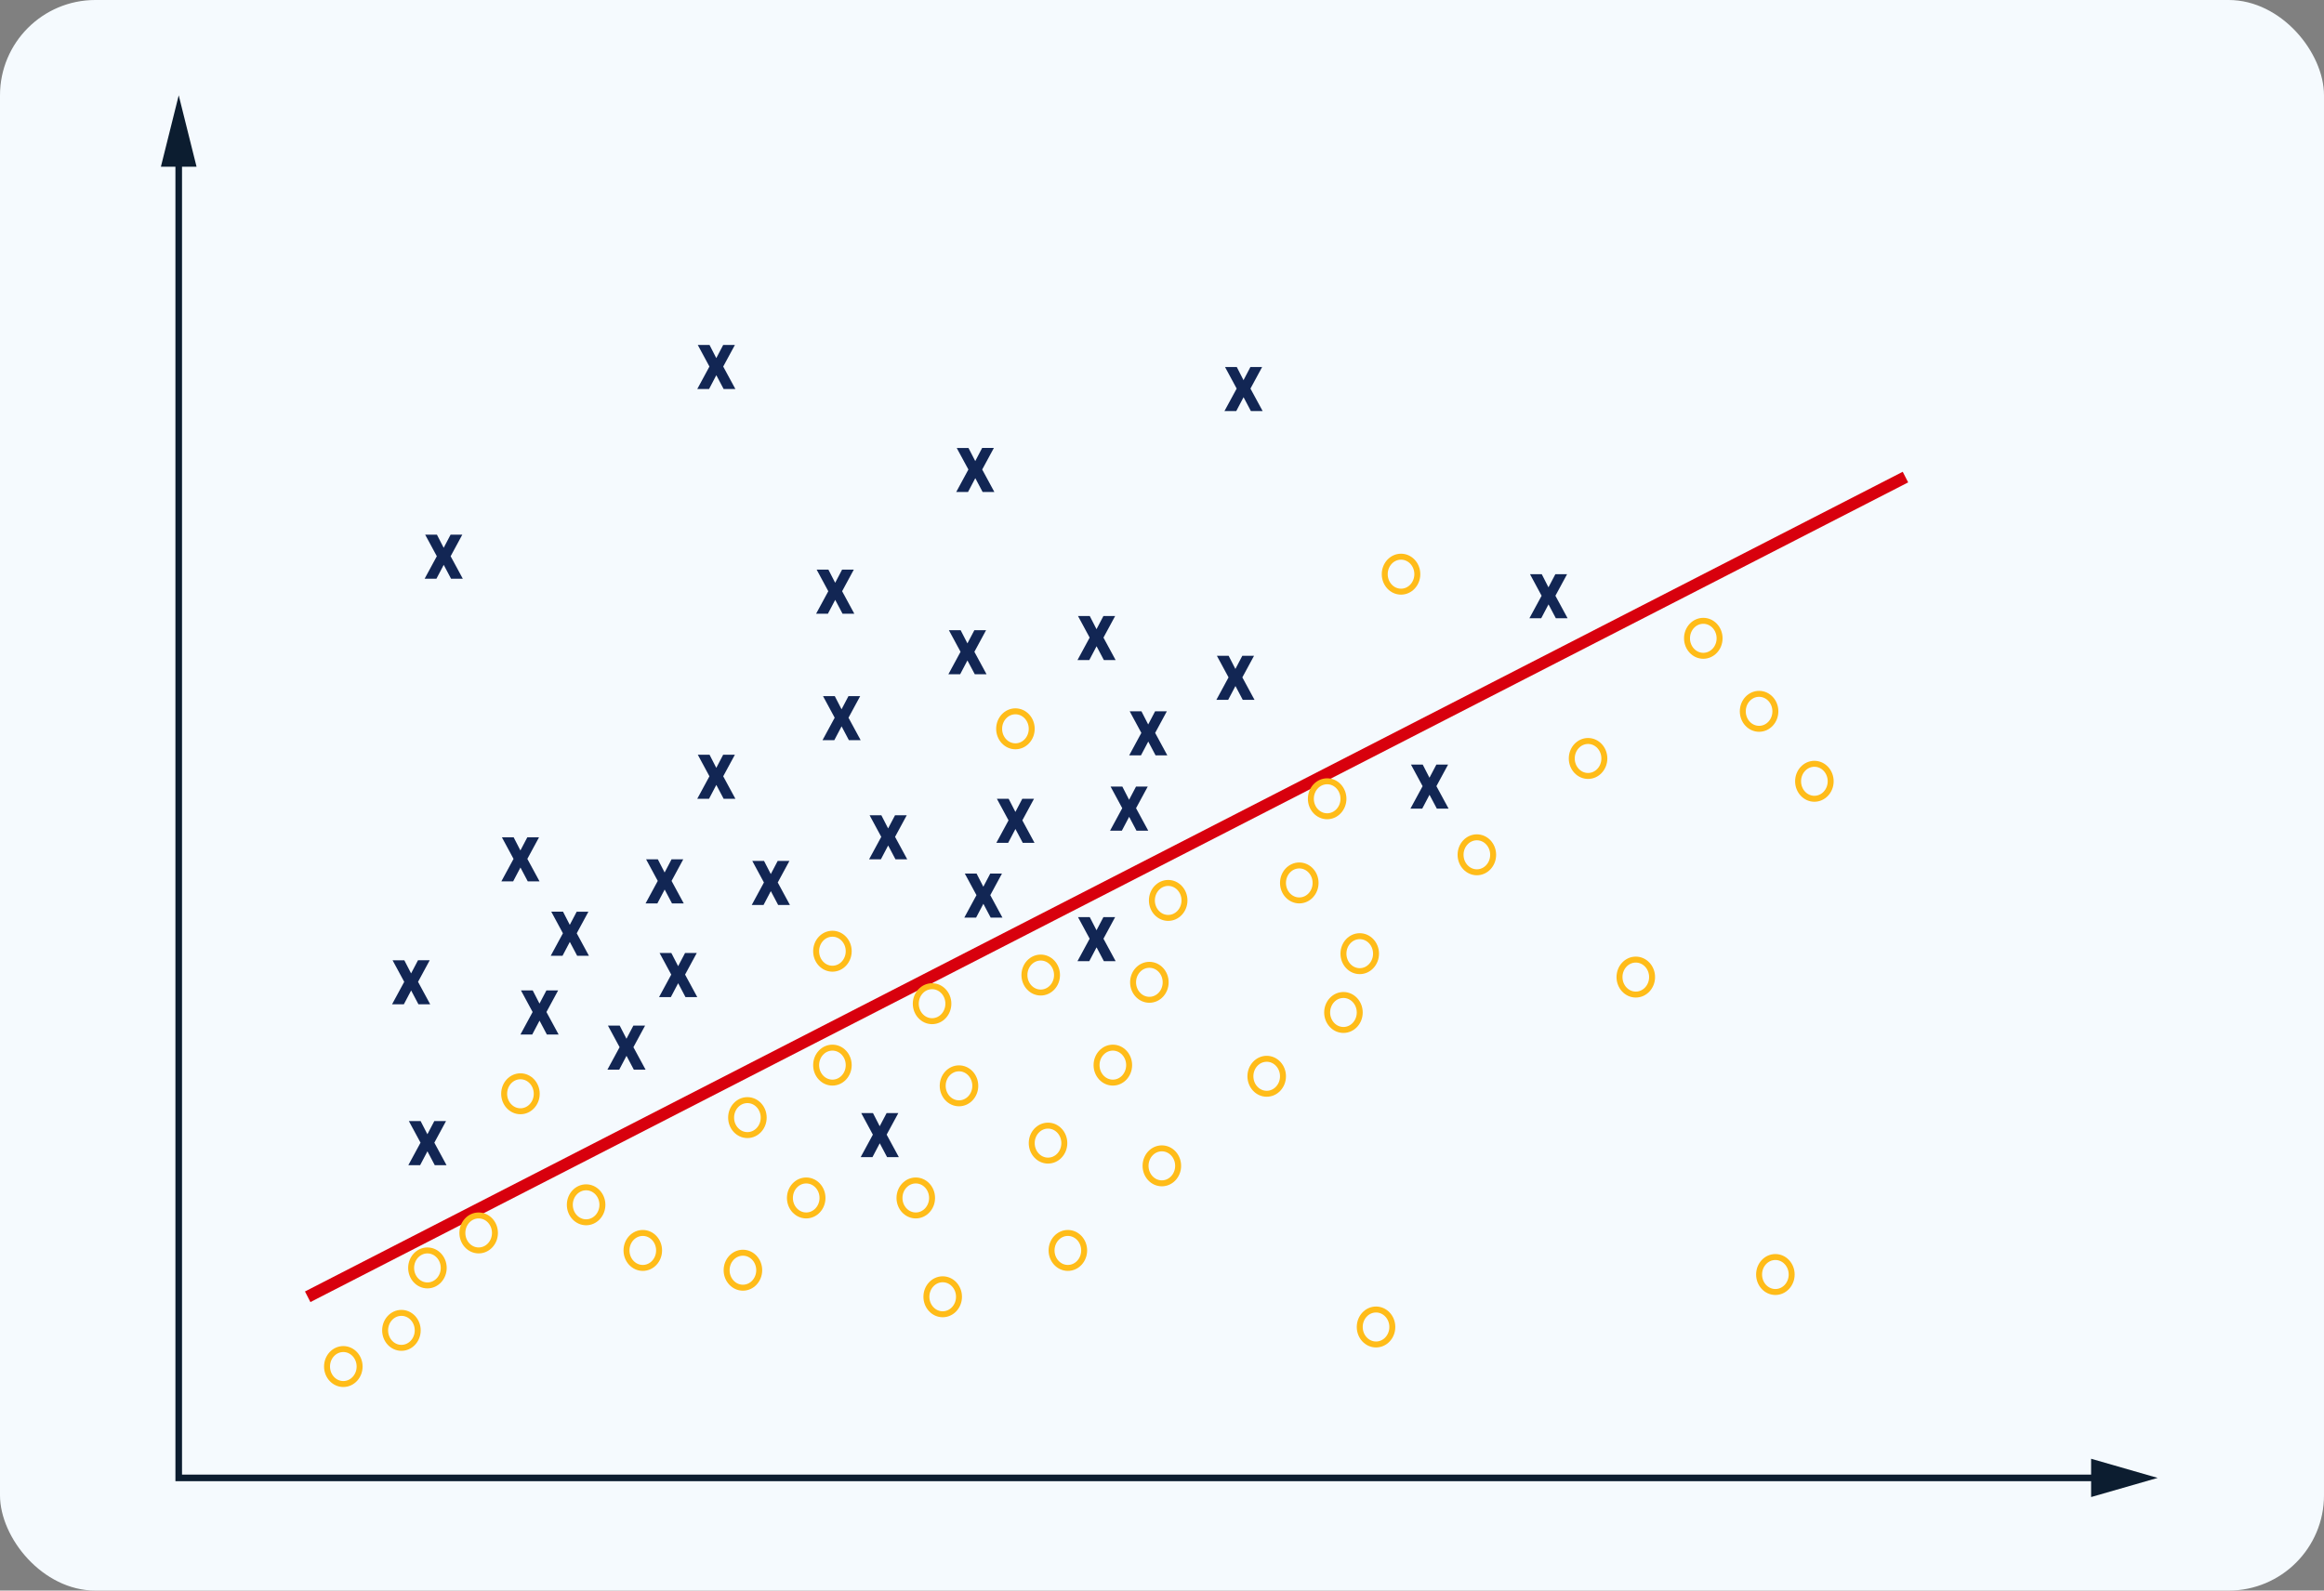 <svg xmlns="http://www.w3.org/2000/svg" xmlns:xlink="http://www.w3.org/1999/xlink" width="390" height="267" viewBox="0 0 390 267">
  <rect x="0" y="0" width="390" height="267" fill="#808080" stroke="none"/>
  <defs>
    <clipPath id="clip-path">
      <rect id="Rectángulo_296390" data-name="Rectángulo 296390" width="335.084" height="235.299" fill="none"/>
    </clipPath>
  </defs>
  <g id="Grupo_172712" data-name="Grupo 172712" transform="translate(6672 7914)">
    <g id="Grupo_148922" data-name="Grupo 148922" transform="translate(3203 -3755.667)">
      <rect id="Rectángulo_294688" data-name="Rectángulo 294688" width="390" height="267" rx="16" transform="translate(-9875 -4158.333)" fill="#f5fafe"/>
    </g>
    <g id="Grupo_147909" data-name="Grupo 147909" transform="translate(-6645 -7898)">
      <line id="Línea_405" data-name="Línea 405" y1="137.596" x2="268.125" transform="translate(24.636 64.085)" fill="none" stroke="#d8000d" stroke-miterlimit="10" stroke-width="2"/>
      <path id="Trazado_206804" data-name="Trazado 206804" d="M326.179,232.086H3.213V9.8" transform="translate(-0.221)" fill="none" stroke="#0c1d30" stroke-miterlimit="10" stroke-width="1.106"/>
      <path id="Trazado_206805" data-name="Trazado 206805" d="M347.819,235.3l11.167-3.213-11.167-3.214Z" transform="translate(-23.901)" fill="#0c1d30"/>
      <path id="Trazado_206806" data-name="Trazado 206806" d="M2.992,0,0,11.991H5.985Z" fill="#0c1d30"/>
      <g id="Grupo_147908" data-name="Grupo 147908">
        <g id="Grupo_147907" data-name="Grupo 147907" clip-path="url(#clip-path)">
          <ellipse id="Elipse_4823" data-name="Elipse 4823" cx="2.734" cy="2.936" rx="2.734" ry="2.936" transform="translate(27.88 210.457)" fill="none" stroke="#ffbc19" stroke-miterlimit="10" stroke-width="1"/>
          <ellipse id="Elipse_4824" data-name="Elipse 4824" cx="2.734" cy="2.936" rx="2.734" ry="2.936" transform="translate(37.63 204.383)" fill="none" stroke="#ffbc19" stroke-miterlimit="10" stroke-width="1"/>
          <ellipse id="Elipse_4825" data-name="Elipse 4825" cx="2.734" cy="2.936" rx="2.734" ry="2.936" transform="translate(57.604 164.669)" fill="none" stroke="#ffbc19" stroke-miterlimit="10" stroke-width="1"/>
          <ellipse id="Elipse_4826" data-name="Elipse 4826" cx="2.734" cy="2.936" rx="2.734" ry="2.936" transform="translate(50.593 188.03)" fill="none" stroke="#ffbc19" stroke-miterlimit="10" stroke-width="1"/>
          <ellipse id="Elipse_4827" data-name="Elipse 4827" cx="2.734" cy="2.936" rx="2.734" ry="2.936" transform="translate(41.994 193.903)" fill="none" stroke="#ffbc19" stroke-miterlimit="10" stroke-width="1"/>
          <ellipse id="Elipse_4828" data-name="Elipse 4828" cx="2.734" cy="2.936" rx="2.734" ry="2.936" transform="translate(78.136 190.967)" fill="none" stroke="#ffbc19" stroke-miterlimit="10" stroke-width="1"/>
          <ellipse id="Elipse_4829" data-name="Elipse 4829" cx="2.734" cy="2.936" rx="2.734" ry="2.936" transform="translate(68.625 183.307)" fill="none" stroke="#ffbc19" stroke-miterlimit="10" stroke-width="1"/>
          <ellipse id="Elipse_4830" data-name="Elipse 4830" cx="2.734" cy="2.936" rx="2.734" ry="2.936" transform="translate(94.938 194.286)" fill="none" stroke="#ffbc19" stroke-miterlimit="10" stroke-width="1"/>
          <ellipse id="Elipse_4831" data-name="Elipse 4831" cx="2.734" cy="2.936" rx="2.734" ry="2.936" transform="translate(109.958 159.86)" fill="none" stroke="#ffbc19" stroke-miterlimit="10" stroke-width="1"/>
          <ellipse id="Elipse_4832" data-name="Elipse 4832" cx="2.734" cy="2.936" rx="2.734" ry="2.936" transform="translate(126.681 149.548)" fill="none" stroke="#ffbc19" stroke-miterlimit="10" stroke-width="1"/>
          <ellipse id="Elipse_4833" data-name="Elipse 4833" cx="2.734" cy="2.936" rx="2.734" ry="2.936" transform="translate(95.691 168.669)" fill="none" stroke="#ffbc19" stroke-miterlimit="10" stroke-width="1"/>
          <ellipse id="Elipse_4834" data-name="Elipse 4834" cx="2.734" cy="2.936" rx="2.734" ry="2.936" transform="translate(105.559 182.158)" fill="none" stroke="#ffbc19" stroke-miterlimit="10" stroke-width="1"/>
          <ellipse id="Elipse_4835" data-name="Elipse 4835" cx="2.734" cy="2.936" rx="2.734" ry="2.936" transform="translate(128.464 198.745)" fill="none" stroke="#ffbc19" stroke-miterlimit="10" stroke-width="1"/>
          <ellipse id="Elipse_4836" data-name="Elipse 4836" cx="2.734" cy="2.936" rx="2.734" ry="2.936" transform="translate(123.947 182.158)" fill="none" stroke="#ffbc19" stroke-miterlimit="10" stroke-width="1"/>
          <ellipse id="Elipse_4837" data-name="Elipse 4837" cx="2.734" cy="2.936" rx="2.734" ry="2.936" transform="translate(149.468 190.967)" fill="none" stroke="#ffbc19" stroke-miterlimit="10" stroke-width="1"/>
          <ellipse id="Elipse_4838" data-name="Elipse 4838" cx="2.734" cy="2.936" rx="2.734" ry="2.936" transform="translate(165.24 176.766)" fill="none" stroke="#ffbc19" stroke-miterlimit="10" stroke-width="1"/>
          <ellipse id="Elipse_4839" data-name="Elipse 4839" cx="2.734" cy="2.936" rx="2.734" ry="2.936" transform="translate(182.836 161.732)" fill="none" stroke="#ffbc19" stroke-miterlimit="10" stroke-width="1"/>
          <ellipse id="Elipse_4840" data-name="Elipse 4840" cx="2.734" cy="2.936" rx="2.734" ry="2.936" transform="translate(166.304 132.213)" fill="none" stroke="#ffbc19" stroke-miterlimit="10" stroke-width="1"/>
          <ellipse id="Elipse_4841" data-name="Elipse 4841" cx="2.734" cy="2.936" rx="2.734" ry="2.936" transform="translate(163.147 145.958)" fill="none" stroke="#ffbc19" stroke-miterlimit="10" stroke-width="1"/>
          <ellipse id="Elipse_4842" data-name="Elipse 4842" cx="2.734" cy="2.936" rx="2.734" ry="2.936" transform="translate(205.379 77.447)" fill="none" stroke="#ffbc19" stroke-miterlimit="10" stroke-width="1"/>
          <ellipse id="Elipse_4843" data-name="Elipse 4843" cx="2.734" cy="2.936" rx="2.734" ry="2.936" transform="translate(195.715 151.022)" fill="none" stroke="#ffbc19" stroke-miterlimit="10" stroke-width="1"/>
          <ellipse id="Elipse_4844" data-name="Elipse 4844" cx="2.734" cy="2.936" rx="2.734" ry="2.936" transform="translate(256.104 88.213)" fill="none" stroke="#ffbc19" stroke-miterlimit="10" stroke-width="1"/>
          <ellipse id="Elipse_4845" data-name="Elipse 4845" cx="2.734" cy="2.936" rx="2.734" ry="2.936" transform="translate(201.184 203.818)" fill="none" stroke="#ffbc19" stroke-miterlimit="10" stroke-width="1"/>
          <ellipse id="Elipse_4846" data-name="Elipse 4846" cx="2.734" cy="2.936" rx="2.734" ry="2.936" transform="translate(188.304 129.277)" fill="none" stroke="#ffbc19" stroke-miterlimit="10" stroke-width="1"/>
          <ellipse id="Elipse_4847" data-name="Elipse 4847" cx="2.734" cy="2.936" rx="2.734" ry="2.936" transform="translate(192.981 115.149)" fill="none" stroke="#ffbc19" stroke-miterlimit="10" stroke-width="1"/>
          <ellipse id="Elipse_4848" data-name="Elipse 4848" cx="2.734" cy="2.936" rx="2.734" ry="2.936" transform="translate(198.449 141.149)" fill="none" stroke="#ffbc19" stroke-miterlimit="10" stroke-width="1"/>
          <ellipse id="Elipse_4849" data-name="Elipse 4849" cx="2.734" cy="2.936" rx="2.734" ry="2.936" transform="translate(265.466 100.469)" fill="none" stroke="#ffbc19" stroke-miterlimit="10" stroke-width="1"/>
          <ellipse id="Elipse_4850" data-name="Elipse 4850" cx="2.734" cy="2.936" rx="2.734" ry="2.936" transform="translate(218.104 124.554)" fill="none" stroke="#ffbc19" stroke-miterlimit="10" stroke-width="1"/>
          <ellipse id="Elipse_4851" data-name="Elipse 4851" cx="2.734" cy="2.936" rx="2.734" ry="2.936" transform="translate(274.745 112.213)" fill="none" stroke="#ffbc19" stroke-miterlimit="10" stroke-width="1"/>
          <ellipse id="Elipse_4852" data-name="Elipse 4852" cx="2.734" cy="2.936" rx="2.734" ry="2.936" transform="translate(236.765 108.383)" fill="none" stroke="#ffbc19" stroke-miterlimit="10" stroke-width="1"/>
          <ellipse id="Elipse_4853" data-name="Elipse 4853" cx="2.734" cy="2.936" rx="2.734" ry="2.936" transform="translate(244.775 145.08)" fill="none" stroke="#ffbc19" stroke-miterlimit="10" stroke-width="1"/>
          <ellipse id="Elipse_4854" data-name="Elipse 4854" cx="2.734" cy="2.936" rx="2.734" ry="2.936" transform="translate(157.017 159.86)" fill="none" stroke="#ffbc19" stroke-miterlimit="10" stroke-width="1"/>
          <ellipse id="Elipse_4855" data-name="Elipse 4855" cx="2.734" cy="2.936" rx="2.734" ry="2.936" transform="translate(268.2 195.009)" fill="none" stroke="#ffbc19" stroke-miterlimit="10" stroke-width="1"/>
          <ellipse id="Elipse_4856" data-name="Elipse 4856" cx="2.734" cy="2.936" rx="2.734" ry="2.936" transform="translate(146.139 172.952)" fill="none" stroke="#ffbc19" stroke-miterlimit="10" stroke-width="1"/>
          <ellipse id="Elipse_4857" data-name="Elipse 4857" cx="2.734" cy="2.936" rx="2.734" ry="2.936" transform="translate(131.199 163.335)" fill="none" stroke="#ffbc19" stroke-miterlimit="10" stroke-width="1"/>
          <ellipse id="Elipse_4858" data-name="Elipse 4858" cx="2.734" cy="2.936" rx="2.734" ry="2.936" transform="translate(109.958 140.739)" fill="none" stroke="#ffbc19" stroke-miterlimit="10" stroke-width="1"/>
          <ellipse id="Elipse_4859" data-name="Elipse 4859" cx="2.734" cy="2.936" rx="2.734" ry="2.936" transform="translate(144.914 144.739)" fill="none" stroke="#ffbc19" stroke-miterlimit="10" stroke-width="1"/>
          <ellipse id="Elipse_4860" data-name="Elipse 4860" cx="2.734" cy="2.936" rx="2.734" ry="2.936" transform="translate(140.67 103.405)" fill="none" stroke="#ffbc19" stroke-miterlimit="10" stroke-width="1"/>
          <path id="Trazado_206807" data-name="Trazado 206807" d="M47.786,174.4l1.159-2.208h1.967l-1.96,3.623,2.043,3.773H49.021l-1.228-2.324-1.223,2.324h-1.98l2.044-3.773-1.955-3.623h1.973Z" transform="translate(-3.064)" fill="#122654"/>
          <path id="Trazado_206808" data-name="Trazado 206808" d="M44.849,147.4l1.159-2.208h1.967l-1.96,3.623,2.043,3.773H46.084l-1.228-2.324-1.223,2.324h-1.98l2.044-3.773L41.743,145.2h1.973Z" transform="translate(-2.862)" fill="#122654"/>
          <path id="Trazado_206809" data-name="Trazado 206809" d="M64.547,126.761l1.159-2.208h1.967l-1.96,3.623,2.043,3.773H65.782l-1.228-2.324-1.223,2.324h-1.98l2.044-3.773-1.955-3.623h1.973Z" transform="translate(-4.216)" fill="#122654"/>
          <path id="Trazado_206810" data-name="Trazado 206810" d="M73.445,139.249l1.159-2.208h1.967l-1.96,3.623,2.043,3.773H74.68l-1.228-2.324-1.223,2.324h-1.98l2.044-3.773-1.955-3.623h1.973Z" transform="translate(-4.827)" fill="#122654"/>
          <path id="Trazado_206811" data-name="Trazado 206811" d="M67.986,152.467l1.159-2.208h1.967l-1.96,3.623,2.043,3.773H69.221l-1.228-2.324-1.223,2.324h-1.98l2.044-3.773-1.955-3.623h1.973Z" transform="translate(-4.452)" fill="#122654"/>
          <path id="Trazado_206812" data-name="Trazado 206812" d="M83.658,158.37l1.159-2.208h1.967l-1.96,3.623,2.043,3.773H84.893l-1.228-2.324-1.223,2.324h-1.98l2.044-3.773-1.955-3.623h1.973Z" transform="translate(-5.529)" fill="#122654"/>
          <path id="Trazado_206813" data-name="Trazado 206813" d="M92.969,146.185l1.159-2.208h1.967l-1.96,3.623,2.043,3.773H94.2l-1.228-2.324-1.223,2.324h-1.98l2.044-3.773-1.955-3.623h1.973Z" transform="translate(-6.169)" fill="#122654"/>
          <path id="Trazado_206814" data-name="Trazado 206814" d="M90.535,130.46l1.159-2.208H93.66l-1.96,3.623,2.043,3.773H91.77l-1.228-2.324-1.223,2.324h-1.98l2.044-3.773-1.955-3.623H89.4Z" transform="translate(-6.002)" fill="#122654"/>
          <path id="Trazado_206815" data-name="Trazado 206815" d="M99.846,112.9,101,110.689h1.967l-1.96,3.623,2.043,3.773h-1.973l-1.228-2.324-1.223,2.324H96.65l2.044-3.773-1.955-3.623h1.973Z" transform="translate(-6.641)" fill="#122654"/>
          <path id="Trazado_206816" data-name="Trazado 206816" d="M109.666,130.723l1.159-2.208h1.967l-1.96,3.623,2.043,3.773H110.9l-1.228-2.324-1.223,2.324h-1.98l2.044-3.773-1.955-3.623h1.973Z" transform="translate(-7.316)" fill="#122654"/>
          <path id="Trazado_206817" data-name="Trazado 206817" d="M130.807,123.063l1.159-2.208h1.967l-1.96,3.623,2.043,3.773h-1.973l-1.228-2.324-1.223,2.324h-1.98l2.044-3.773-1.955-3.623h1.973Z" transform="translate(-8.769)" fill="#122654"/>
          <path id="Trazado_206818" data-name="Trazado 206818" d="M147.965,132.851l1.159-2.208h1.967l-1.96,3.623,2.043,3.773H149.2l-1.228-2.324-1.223,2.324h-1.98l2.044-3.773-1.955-3.623h1.973Z" transform="translate(-9.948)" fill="#122654"/>
          <path id="Trazado_206819" data-name="Trazado 206819" d="M153.743,120.293l1.158-2.208h1.967l-1.96,3.623,2.043,3.773h-1.973l-1.228-2.324-1.223,2.324h-1.98l2.044-3.773-1.955-3.623h1.973Z" transform="translate(-10.345)" fill="#122654"/>
          <path id="Trazado_206820" data-name="Trazado 206820" d="M174.232,118.251l1.159-2.208h1.967l-1.96,3.623,2.043,3.773h-1.973l-1.228-2.324-1.223,2.324h-1.98l2.044-3.773-1.955-3.623H173.1Z" transform="translate(-11.753)" fill="#122654"/>
          <path id="Trazado_206821" data-name="Trazado 206821" d="M177.671,105.613l1.159-2.208H180.8l-1.96,3.623,2.043,3.773h-1.973l-1.228-2.324-1.223,2.324h-1.98l2.044-3.773-1.955-3.623h1.973Z" transform="translate(-11.989)" fill="#122654"/>
          <path id="Trazado_206822" data-name="Trazado 206822" d="M168.36,89.617l1.159-2.208h1.967l-1.96,3.623,2.043,3.773h-1.973l-1.228-2.324-1.223,2.324h-1.98l2.044-3.773-1.955-3.623h1.973Z" transform="translate(-11.35)" fill="#122654"/>
          <path id="Trazado_206823" data-name="Trazado 206823" d="M168.36,140.159l1.159-2.208h1.967l-1.96,3.623,2.043,3.773h-1.973l-1.228-2.324-1.223,2.324h-1.98l2.044-3.773-1.955-3.623h1.973Z" transform="translate(-11.35)" fill="#122654"/>
          <path id="Trazado_206824" data-name="Trazado 206824" d="M145.1,92l1.159-2.208h1.967l-1.96,3.623,2.043,3.773h-1.973L145.1,94.864l-1.223,2.324H141.9l2.044-3.773-1.955-3.623h1.973Z" transform="translate(-9.751)" fill="#122654"/>
          <path id="Trazado_206825" data-name="Trazado 206825" d="M122.416,103.064l1.159-2.208h1.967l-1.96,3.623,2.043,3.773H123.65l-1.228-2.324-1.223,2.324h-1.98l2.044-3.773-1.955-3.623h1.973Z" transform="translate(-8.192)" fill="#122654"/>
          <path id="Trazado_206826" data-name="Trazado 206826" d="M121.267,81.829l1.159-2.208h1.967l-1.96,3.623,2.043,3.773H122.5l-1.228-2.324-1.223,2.324h-1.98l2.044-3.773-1.955-3.623h1.973Z" transform="translate(-8.113)" fill="#122654"/>
          <path id="Trazado_206827" data-name="Trazado 206827" d="M146.509,61.4l1.159-2.208h1.967l-1.96,3.623,2.043,3.773h-1.973l-1.228-2.324-1.223,2.324h-1.98l2.044-3.773L143.4,59.2h1.973Z" transform="translate(-9.848)" fill="#122654"/>
          <path id="Trazado_206828" data-name="Trazado 206828" d="M50.722,75.957l1.159-2.208h1.967l-1.96,3.623,2.043,3.773H51.957l-1.228-2.324-1.223,2.324h-1.98l2.044-3.773-1.955-3.623h1.973Z" transform="translate(-3.266)" fill="#122654"/>
          <path id="Trazado_206829" data-name="Trazado 206829" d="M99.846,44.117,101,41.909h1.967l-1.96,3.623,2.043,3.773h-1.973l-1.228-2.324L98.63,49.305H96.65l2.044-3.773-1.955-3.623h1.973Z" transform="translate(-6.641)" fill="#122654"/>
          <path id="Trazado_206830" data-name="Trazado 206830" d="M194.849,47.815l1.158-2.208h1.967l-1.96,3.623L198.058,53h-1.973l-1.228-2.324L193.633,53h-1.98L193.7,49.23l-1.955-3.623h1.973Z" transform="translate(-13.17)" fill="#122654"/>
          <path id="Trazado_206831" data-name="Trazado 206831" d="M193.386,96.293l1.159-2.208h1.967l-1.96,3.623,2.043,3.773h-1.973l-1.228-2.324-1.223,2.324h-1.98l2.044-3.773-1.955-3.623h1.973Z" transform="translate(-13.069)" fill="#122654"/>
          <path id="Trazado_206832" data-name="Trazado 206832" d="M129.293,173.051l1.159-2.208h1.967l-1.96,3.623,2.043,3.773h-1.973l-1.228-2.324-1.223,2.324H126.1l2.044-3.773-1.955-3.623h1.973Z" transform="translate(-8.665)" fill="#122654"/>
          <path id="Trazado_206833" data-name="Trazado 206833" d="M228.356,114.553l1.159-2.208h1.967l-1.96,3.623,2.043,3.773h-1.973l-1.228-2.324-1.223,2.324h-1.98l2.044-3.773-1.955-3.623h1.973Z" transform="translate(-15.472)" fill="#122654"/>
          <path id="Trazado_206834" data-name="Trazado 206834" d="M249.8,82.591l1.159-2.208h1.967l-1.96,3.623,2.043,3.773h-1.973l-1.228-2.324-1.223,2.324h-1.98l2.044-3.773L246.7,80.383h1.973Z" transform="translate(-16.946)" fill="#122654"/>
        </g>
      </g>
    </g>
  </g>
</svg>
